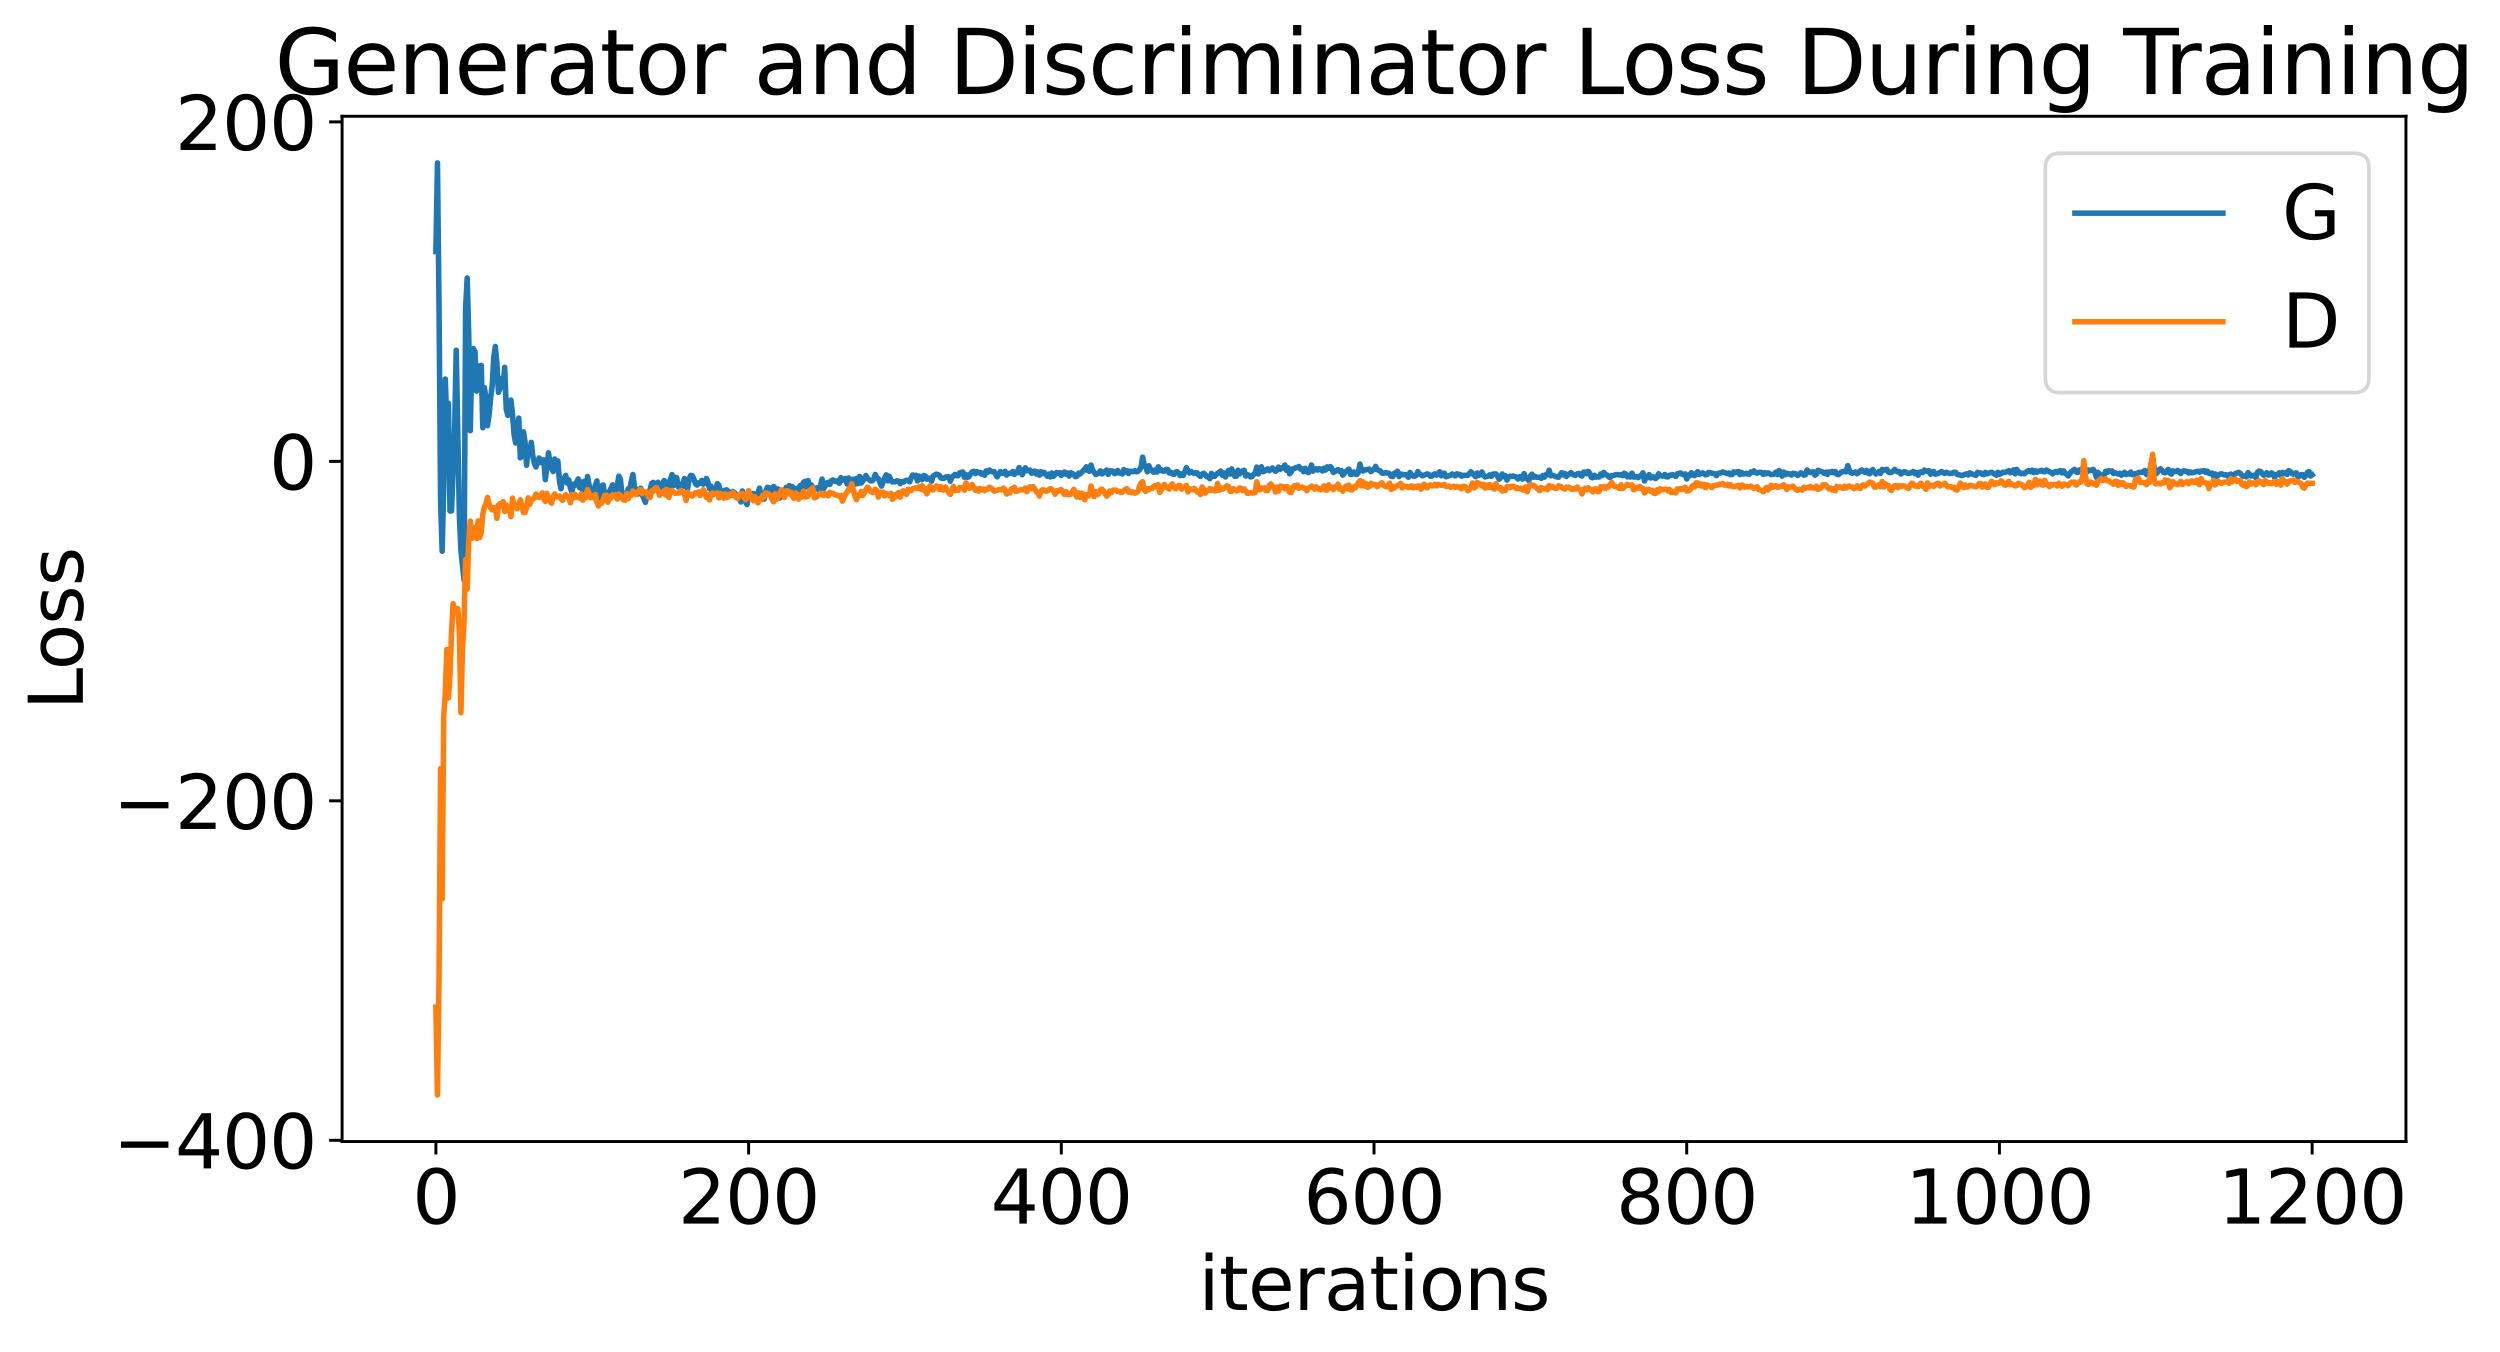 <?xml version="1.0" encoding="utf-8" standalone="no"?>
<!DOCTYPE svg PUBLIC "-//W3C//DTD SVG 1.1//EN"
  "http://www.w3.org/Graphics/SVG/1.1/DTD/svg11.dtd">
<svg xmlns:xlink="http://www.w3.org/1999/xlink" width="675.923pt" height="365.549pt" viewBox="0 0 675.923 365.549" xmlns="http://www.w3.org/2000/svg" version="1.1">
 <defs>
  <style type="text/css">*{stroke-linejoin: round; stroke-linecap: butt}</style>
 </defs>
 <g id="figure_1">
  <g id="patch_1">
   <path d="M 0 365.549 
L 675.923 365.549 
L 675.923 -0 
L 0 -0 
z
" style="fill: #ffffff"/>
  </g>
  <g id="axes_1">
   <g id="patch_2">
    <path d="M 92.491 308.636 
L 650.491 308.636 
L 650.491 31.436 
L 92.491 31.436 
z
" style="fill: #ffffff"/>
   </g>
   <g id="matplotlib.axis_1">
    <g id="xtick_1">
     <g id="line2d_1">
      <defs>
       <path id="m615b7a2b85" d="M 0 0 
L 0 3.5 
" style="stroke: #000000; stroke-width: 0.8"/>
      </defs>
      <g>
       <use xlink:href="#m615b7a2b85" x="117.854" y="308.636" style="stroke: #000000; stroke-width: 0.8"/>
      </g>
     </g>
     <g id="text_1">
      <!-- 0 -->
      <g transform="translate(111.492 330.833) scale(0.2 -0.2)">
       <defs>
        <path id="DejaVuSans-30" d="M 2034 4250 
Q 1547 4250 1301 3770 
Q 1056 3291 1056 2328 
Q 1056 1369 1301 889 
Q 1547 409 2034 409 
Q 2525 409 2770 889 
Q 3016 1369 3016 2328 
Q 3016 3291 2770 3770 
Q 2525 4250 2034 4250 
z
M 2034 4750 
Q 2819 4750 3233 4129 
Q 3647 3509 3647 2328 
Q 3647 1150 3233 529 
Q 2819 -91 2034 -91 
Q 1250 -91 836 529 
Q 422 1150 422 2328 
Q 422 3509 836 4129 
Q 1250 4750 2034 4750 
z
" transform="scale(0.016)"/>
       </defs>
       <use xlink:href="#DejaVuSans-30"/>
      </g>
     </g>
    </g>
    <g id="xtick_2">
     <g id="line2d_2">
      <g>
       <use xlink:href="#m615b7a2b85" x="202.4" y="308.636" style="stroke: #000000; stroke-width: 0.8"/>
      </g>
     </g>
     <g id="text_2">
      <!-- 200 -->
      <g transform="translate(183.312 330.833) scale(0.2 -0.2)">
       <defs>
        <path id="DejaVuSans-32" d="M 1228 531 
L 3431 531 
L 3431 0 
L 469 0 
L 469 531 
Q 828 903 1448 1529 
Q 2069 2156 2228 2338 
Q 2531 2678 2651 2914 
Q 2772 3150 2772 3378 
Q 2772 3750 2511 3984 
Q 2250 4219 1831 4219 
Q 1534 4219 1204 4116 
Q 875 4013 500 3803 
L 500 4441 
Q 881 4594 1212 4672 
Q 1544 4750 1819 4750 
Q 2544 4750 2975 4387 
Q 3406 4025 3406 3419 
Q 3406 3131 3298 2873 
Q 3191 2616 2906 2266 
Q 2828 2175 2409 1742 
Q 1991 1309 1228 531 
z
" transform="scale(0.016)"/>
       </defs>
       <use xlink:href="#DejaVuSans-32"/>
       <use xlink:href="#DejaVuSans-30" x="63.623"/>
       <use xlink:href="#DejaVuSans-30" x="127.246"/>
      </g>
     </g>
    </g>
    <g id="xtick_3">
     <g id="line2d_3">
      <g>
       <use xlink:href="#m615b7a2b85" x="286.945" y="308.636" style="stroke: #000000; stroke-width: 0.8"/>
      </g>
     </g>
     <g id="text_3">
      <!-- 400 -->
      <g transform="translate(267.858 330.833) scale(0.2 -0.2)">
       <defs>
        <path id="DejaVuSans-34" d="M 2419 4116 
L 825 1625 
L 2419 1625 
L 2419 4116 
z
M 2253 4666 
L 3047 4666 
L 3047 1625 
L 3713 1625 
L 3713 1100 
L 3047 1100 
L 3047 0 
L 2419 0 
L 2419 1100 
L 313 1100 
L 313 1709 
L 2253 4666 
z
" transform="scale(0.016)"/>
       </defs>
       <use xlink:href="#DejaVuSans-34"/>
       <use xlink:href="#DejaVuSans-30" x="63.623"/>
       <use xlink:href="#DejaVuSans-30" x="127.246"/>
      </g>
     </g>
    </g>
    <g id="xtick_4">
     <g id="line2d_4">
      <g>
       <use xlink:href="#m615b7a2b85" x="371.491" y="308.636" style="stroke: #000000; stroke-width: 0.8"/>
      </g>
     </g>
     <g id="text_4">
      <!-- 600 -->
      <g transform="translate(352.403 330.833) scale(0.2 -0.2)">
       <defs>
        <path id="DejaVuSans-36" d="M 2113 2584 
Q 1688 2584 1439 2293 
Q 1191 2003 1191 1497 
Q 1191 994 1439 701 
Q 1688 409 2113 409 
Q 2538 409 2786 701 
Q 3034 994 3034 1497 
Q 3034 2003 2786 2293 
Q 2538 2584 2113 2584 
z
M 3366 4563 
L 3366 3988 
Q 3128 4100 2886 4159 
Q 2644 4219 2406 4219 
Q 1781 4219 1451 3797 
Q 1122 3375 1075 2522 
Q 1259 2794 1537 2939 
Q 1816 3084 2150 3084 
Q 2853 3084 3261 2657 
Q 3669 2231 3669 1497 
Q 3669 778 3244 343 
Q 2819 -91 2113 -91 
Q 1303 -91 875 529 
Q 447 1150 447 2328 
Q 447 3434 972 4092 
Q 1497 4750 2381 4750 
Q 2619 4750 2861 4703 
Q 3103 4656 3366 4563 
z
" transform="scale(0.016)"/>
       </defs>
       <use xlink:href="#DejaVuSans-36"/>
       <use xlink:href="#DejaVuSans-30" x="63.623"/>
       <use xlink:href="#DejaVuSans-30" x="127.246"/>
      </g>
     </g>
    </g>
    <g id="xtick_5">
     <g id="line2d_5">
      <g>
       <use xlink:href="#m615b7a2b85" x="456.036" y="308.636" style="stroke: #000000; stroke-width: 0.8"/>
      </g>
     </g>
     <g id="text_5">
      <!-- 800 -->
      <g transform="translate(436.949 330.833) scale(0.2 -0.2)">
       <defs>
        <path id="DejaVuSans-38" d="M 2034 2216 
Q 1584 2216 1326 1975 
Q 1069 1734 1069 1313 
Q 1069 891 1326 650 
Q 1584 409 2034 409 
Q 2484 409 2743 651 
Q 3003 894 3003 1313 
Q 3003 1734 2745 1975 
Q 2488 2216 2034 2216 
z
M 1403 2484 
Q 997 2584 770 2862 
Q 544 3141 544 3541 
Q 544 4100 942 4425 
Q 1341 4750 2034 4750 
Q 2731 4750 3128 4425 
Q 3525 4100 3525 3541 
Q 3525 3141 3298 2862 
Q 3072 2584 2669 2484 
Q 3125 2378 3379 2068 
Q 3634 1759 3634 1313 
Q 3634 634 3220 271 
Q 2806 -91 2034 -91 
Q 1263 -91 848 271 
Q 434 634 434 1313 
Q 434 1759 690 2068 
Q 947 2378 1403 2484 
z
M 1172 3481 
Q 1172 3119 1398 2916 
Q 1625 2713 2034 2713 
Q 2441 2713 2670 2916 
Q 2900 3119 2900 3481 
Q 2900 3844 2670 4047 
Q 2441 4250 2034 4250 
Q 1625 4250 1398 4047 
Q 1172 3844 1172 3481 
z
" transform="scale(0.016)"/>
       </defs>
       <use xlink:href="#DejaVuSans-38"/>
       <use xlink:href="#DejaVuSans-30" x="63.623"/>
       <use xlink:href="#DejaVuSans-30" x="127.246"/>
      </g>
     </g>
    </g>
    <g id="xtick_6">
     <g id="line2d_6">
      <g>
       <use xlink:href="#m615b7a2b85" x="540.582" y="308.636" style="stroke: #000000; stroke-width: 0.8"/>
      </g>
     </g>
     <g id="text_6">
      <!-- 1000 -->
      <g transform="translate(515.132 330.833) scale(0.2 -0.2)">
       <defs>
        <path id="DejaVuSans-31" d="M 794 531 
L 1825 531 
L 1825 4091 
L 703 3866 
L 703 4441 
L 1819 4666 
L 2450 4666 
L 2450 531 
L 3481 531 
L 3481 0 
L 794 0 
L 794 531 
z
" transform="scale(0.016)"/>
       </defs>
       <use xlink:href="#DejaVuSans-31"/>
       <use xlink:href="#DejaVuSans-30" x="63.623"/>
       <use xlink:href="#DejaVuSans-30" x="127.246"/>
       <use xlink:href="#DejaVuSans-30" x="190.869"/>
      </g>
     </g>
    </g>
    <g id="xtick_7">
     <g id="line2d_7">
      <g>
       <use xlink:href="#m615b7a2b85" x="625.127" y="308.636" style="stroke: #000000; stroke-width: 0.8"/>
      </g>
     </g>
     <g id="text_7">
      <!-- 1200 -->
      <g transform="translate(599.677 330.833) scale(0.2 -0.2)">
       <use xlink:href="#DejaVuSans-31"/>
       <use xlink:href="#DejaVuSans-32" x="63.623"/>
       <use xlink:href="#DejaVuSans-30" x="127.246"/>
       <use xlink:href="#DejaVuSans-30" x="190.869"/>
      </g>
     </g>
    </g>
    <g id="text_8">
     <!-- iterations -->
     <g transform="translate(324.036 354.189) scale(0.2 -0.2)">
      <defs>
       <path id="DejaVuSans-69" d="M 603 3500 
L 1178 3500 
L 1178 0 
L 603 0 
L 603 3500 
z
M 603 4863 
L 1178 4863 
L 1178 4134 
L 603 4134 
L 603 4863 
z
" transform="scale(0.016)"/>
       <path id="DejaVuSans-74" d="M 1172 4494 
L 1172 3500 
L 2356 3500 
L 2356 3053 
L 1172 3053 
L 1172 1153 
Q 1172 725 1289 603 
Q 1406 481 1766 481 
L 2356 481 
L 2356 0 
L 1766 0 
Q 1100 0 847 248 
Q 594 497 594 1153 
L 594 3053 
L 172 3053 
L 172 3500 
L 594 3500 
L 594 4494 
L 1172 4494 
z
" transform="scale(0.016)"/>
       <path id="DejaVuSans-65" d="M 3597 1894 
L 3597 1613 
L 953 1613 
Q 991 1019 1311 708 
Q 1631 397 2203 397 
Q 2534 397 2845 478 
Q 3156 559 3463 722 
L 3463 178 
Q 3153 47 2828 -22 
Q 2503 -91 2169 -91 
Q 1331 -91 842 396 
Q 353 884 353 1716 
Q 353 2575 817 3079 
Q 1281 3584 2069 3584 
Q 2775 3584 3186 3129 
Q 3597 2675 3597 1894 
z
M 3022 2063 
Q 3016 2534 2758 2815 
Q 2500 3097 2075 3097 
Q 1594 3097 1305 2825 
Q 1016 2553 972 2059 
L 3022 2063 
z
" transform="scale(0.016)"/>
       <path id="DejaVuSans-72" d="M 2631 2963 
Q 2534 3019 2420 3045 
Q 2306 3072 2169 3072 
Q 1681 3072 1420 2755 
Q 1159 2438 1159 1844 
L 1159 0 
L 581 0 
L 581 3500 
L 1159 3500 
L 1159 2956 
Q 1341 3275 1631 3429 
Q 1922 3584 2338 3584 
Q 2397 3584 2469 3576 
Q 2541 3569 2628 3553 
L 2631 2963 
z
" transform="scale(0.016)"/>
       <path id="DejaVuSans-61" d="M 2194 1759 
Q 1497 1759 1228 1600 
Q 959 1441 959 1056 
Q 959 750 1161 570 
Q 1363 391 1709 391 
Q 2188 391 2477 730 
Q 2766 1069 2766 1631 
L 2766 1759 
L 2194 1759 
z
M 3341 1997 
L 3341 0 
L 2766 0 
L 2766 531 
Q 2569 213 2275 61 
Q 1981 -91 1556 -91 
Q 1019 -91 701 211 
Q 384 513 384 1019 
Q 384 1609 779 1909 
Q 1175 2209 1959 2209 
L 2766 2209 
L 2766 2266 
Q 2766 2663 2505 2880 
Q 2244 3097 1772 3097 
Q 1472 3097 1187 3025 
Q 903 2953 641 2809 
L 641 3341 
Q 956 3463 1253 3523 
Q 1550 3584 1831 3584 
Q 2591 3584 2966 3190 
Q 3341 2797 3341 1997 
z
" transform="scale(0.016)"/>
       <path id="DejaVuSans-6f" d="M 1959 3097 
Q 1497 3097 1228 2736 
Q 959 2375 959 1747 
Q 959 1119 1226 758 
Q 1494 397 1959 397 
Q 2419 397 2687 759 
Q 2956 1122 2956 1747 
Q 2956 2369 2687 2733 
Q 2419 3097 1959 3097 
z
M 1959 3584 
Q 2709 3584 3137 3096 
Q 3566 2609 3566 1747 
Q 3566 888 3137 398 
Q 2709 -91 1959 -91 
Q 1206 -91 779 398 
Q 353 888 353 1747 
Q 353 2609 779 3096 
Q 1206 3584 1959 3584 
z
" transform="scale(0.016)"/>
       <path id="DejaVuSans-6e" d="M 3513 2113 
L 3513 0 
L 2938 0 
L 2938 2094 
Q 2938 2591 2744 2837 
Q 2550 3084 2163 3084 
Q 1697 3084 1428 2787 
Q 1159 2491 1159 1978 
L 1159 0 
L 581 0 
L 581 3500 
L 1159 3500 
L 1159 2956 
Q 1366 3272 1645 3428 
Q 1925 3584 2291 3584 
Q 2894 3584 3203 3211 
Q 3513 2838 3513 2113 
z
" transform="scale(0.016)"/>
       <path id="DejaVuSans-73" d="M 2834 3397 
L 2834 2853 
Q 2591 2978 2328 3040 
Q 2066 3103 1784 3103 
Q 1356 3103 1142 2972 
Q 928 2841 928 2578 
Q 928 2378 1081 2264 
Q 1234 2150 1697 2047 
L 1894 2003 
Q 2506 1872 2764 1633 
Q 3022 1394 3022 966 
Q 3022 478 2636 193 
Q 2250 -91 1575 -91 
Q 1294 -91 989 -36 
Q 684 19 347 128 
L 347 722 
Q 666 556 975 473 
Q 1284 391 1588 391 
Q 1994 391 2212 530 
Q 2431 669 2431 922 
Q 2431 1156 2273 1281 
Q 2116 1406 1581 1522 
L 1381 1569 
Q 847 1681 609 1914 
Q 372 2147 372 2553 
Q 372 3047 722 3315 
Q 1072 3584 1716 3584 
Q 2034 3584 2315 3537 
Q 2597 3491 2834 3397 
z
" transform="scale(0.016)"/>
      </defs>
      <use xlink:href="#DejaVuSans-69"/>
      <use xlink:href="#DejaVuSans-74" x="27.783"/>
      <use xlink:href="#DejaVuSans-65" x="66.992"/>
      <use xlink:href="#DejaVuSans-72" x="128.516"/>
      <use xlink:href="#DejaVuSans-61" x="169.629"/>
      <use xlink:href="#DejaVuSans-74" x="230.908"/>
      <use xlink:href="#DejaVuSans-69" x="270.117"/>
      <use xlink:href="#DejaVuSans-6f" x="297.9"/>
      <use xlink:href="#DejaVuSans-6e" x="359.082"/>
      <use xlink:href="#DejaVuSans-73" x="422.461"/>
     </g>
    </g>
   </g>
   <g id="matplotlib.axis_2">
    <g id="ytick_1">
     <g id="line2d_8">
      <defs>
       <path id="m06ee0e91b0" d="M 0 0 
L -3.5 0 
" style="stroke: #000000; stroke-width: 0.8"/>
      </defs>
      <g>
       <use xlink:href="#m06ee0e91b0" x="92.491" y="308.301" style="stroke: #000000; stroke-width: 0.8"/>
      </g>
     </g>
     <g id="text_9">
      <!-- −400 -->
      <g transform="translate(30.556 315.9) scale(0.2 -0.2)">
       <defs>
        <path id="DejaVuSans-2212" d="M 678 2272 
L 4684 2272 
L 4684 1741 
L 678 1741 
L 678 2272 
z
" transform="scale(0.016)"/>
       </defs>
       <use xlink:href="#DejaVuSans-2212"/>
       <use xlink:href="#DejaVuSans-34" x="83.789"/>
       <use xlink:href="#DejaVuSans-30" x="147.412"/>
       <use xlink:href="#DejaVuSans-30" x="211.035"/>
      </g>
     </g>
    </g>
    <g id="ytick_2">
     <g id="line2d_9">
      <g>
       <use xlink:href="#m06ee0e91b0" x="92.491" y="216.52" style="stroke: #000000; stroke-width: 0.8"/>
      </g>
     </g>
     <g id="text_10">
      <!-- −200 -->
      <g transform="translate(30.556 224.119) scale(0.2 -0.2)">
       <use xlink:href="#DejaVuSans-2212"/>
       <use xlink:href="#DejaVuSans-32" x="83.789"/>
       <use xlink:href="#DejaVuSans-30" x="147.412"/>
       <use xlink:href="#DejaVuSans-30" x="211.035"/>
      </g>
     </g>
    </g>
    <g id="ytick_3">
     <g id="line2d_10">
      <g>
       <use xlink:href="#m06ee0e91b0" x="92.491" y="124.739" style="stroke: #000000; stroke-width: 0.8"/>
      </g>
     </g>
     <g id="text_11">
      <!-- 0 -->
      <g transform="translate(72.766 132.338) scale(0.2 -0.2)">
       <use xlink:href="#DejaVuSans-30"/>
      </g>
     </g>
    </g>
    <g id="ytick_4">
     <g id="line2d_11">
      <g>
       <use xlink:href="#m06ee0e91b0" x="92.491" y="32.958" style="stroke: #000000; stroke-width: 0.8"/>
      </g>
     </g>
     <g id="text_12">
      <!-- 200 -->
      <g transform="translate(47.316 40.557) scale(0.2 -0.2)">
       <use xlink:href="#DejaVuSans-32"/>
       <use xlink:href="#DejaVuSans-30" x="63.623"/>
       <use xlink:href="#DejaVuSans-30" x="127.246"/>
      </g>
     </g>
    </g>
    <g id="text_13">
     <!-- Loss -->
     <g transform="translate(22.397 191.971) rotate(-90) scale(0.2 -0.2)">
      <defs>
       <path id="DejaVuSans-4c" d="M 628 4666 
L 1259 4666 
L 1259 531 
L 3531 531 
L 3531 0 
L 628 0 
L 628 4666 
z
" transform="scale(0.016)"/>
      </defs>
      <use xlink:href="#DejaVuSans-4c"/>
      <use xlink:href="#DejaVuSans-6f" x="53.963"/>
      <use xlink:href="#DejaVuSans-73" x="115.145"/>
      <use xlink:href="#DejaVuSans-73" x="167.244"/>
     </g>
    </g>
   </g>
   <g id="line2d_12">
    <path d="M 117.854 68.01 
L 118.277 44.036 
L 118.7 82.894 
L 119.122 135.353 
L 119.545 149.038 
L 119.968 131.292 
L 120.391 102.481 
L 120.813 114.664 
L 121.236 109.036 
L 121.659 138.147 
L 122.082 138.134 
L 122.927 115.734 
L 123.35 94.696 
L 124.195 139.286 
L 124.618 148.795 
L 125.463 156.878 
L 125.886 83.249 
L 126.309 75.174 
L 126.732 90.473 
L 127.154 116.457 
L 127.577 96.256 
L 128 94.26 
L 128.422 95.075 
L 128.845 105.745 
L 129.268 103.501 
L 129.691 98.938 
L 130.113 98.781 
L 130.536 115.659 
L 130.959 104.793 
L 131.382 107.675 
L 131.804 115.096 
L 132.227 112.159 
L 132.65 107.601 
L 133.072 104.285 
L 133.495 96.707 
L 133.918 93.68 
L 134.341 98.194 
L 134.763 106.086 
L 135.186 105.036 
L 135.609 102.323 
L 136.032 103.946 
L 136.454 99.317 
L 136.877 110.565 
L 137.3 112.307 
L 137.722 111.666 
L 138.145 108.168 
L 138.568 111.995 
L 138.991 117.503 
L 139.413 119.774 
L 139.836 119.367 
L 140.259 113.052 
L 140.682 123.794 
L 141.104 123.122 
L 141.527 116.752 
L 141.95 119.487 
L 142.372 125.791 
L 142.795 120.978 
L 143.218 122.459 
L 143.641 119.602 
L 144.063 123.368 
L 144.486 125.267 
L 144.909 126.254 
L 145.754 123.833 
L 146.177 125.067 
L 146.6 124.405 
L 147.022 124.343 
L 147.445 129.685 
L 148.291 122.441 
L 148.713 125.292 
L 149.136 126.639 
L 149.559 127.489 
L 149.982 124.105 
L 150.404 127.007 
L 150.827 124.635 
L 151.25 130.008 
L 151.672 132.148 
L 152.095 129.333 
L 152.518 130.199 
L 152.941 128.532 
L 153.363 130.615 
L 153.786 129.75 
L 154.209 131.975 
L 154.632 133.042 
L 155.054 130.869 
L 155.477 131.244 
L 156.322 129.486 
L 156.745 131.903 
L 157.168 130.3 
L 157.591 132.787 
L 158.013 130.104 
L 158.436 132.297 
L 158.859 128.828 
L 159.704 133.625 
L 160.127 133.679 
L 160.55 132.891 
L 160.972 131.166 
L 161.395 130.029 
L 161.818 136.267 
L 162.241 133.172 
L 162.663 131.367 
L 163.086 131.144 
L 163.509 134.254 
L 163.932 133.153 
L 164.354 135.194 
L 164.777 132.96 
L 165.622 131.082 
L 166.045 132.585 
L 166.468 133.281 
L 166.891 131.341 
L 167.313 128.753 
L 167.736 129.528 
L 168.159 133.658 
L 168.582 133.308 
L 169.004 134.76 
L 169.85 132.202 
L 170.272 132.04 
L 171.118 128.293 
L 171.541 131.624 
L 171.963 132.367 
L 172.386 133.575 
L 172.809 133.468 
L 173.232 132.014 
L 173.654 133.775 
L 174.5 135.817 
L 174.922 134.156 
L 175.345 133.039 
L 175.768 132.366 
L 176.191 130.732 
L 176.613 130.422 
L 177.459 131.352 
L 177.882 130.397 
L 178.304 132.386 
L 178.727 133.449 
L 179.15 130.621 
L 179.572 129.916 
L 179.995 130.78 
L 180.418 130.367 
L 180.841 133.018 
L 181.263 129.7 
L 181.686 128.315 
L 182.109 131.243 
L 182.532 129.04 
L 182.954 129.159 
L 183.377 131.658 
L 183.8 130.877 
L 184.222 132.068 
L 185.068 129.382 
L 185.491 131.489 
L 185.913 132.135 
L 186.336 129.52 
L 186.759 128.527 
L 187.182 128.627 
L 187.604 129.507 
L 188.027 130.754 
L 188.45 131.149 
L 188.872 130.543 
L 189.295 130.694 
L 189.718 129.901 
L 190.141 130.887 
L 190.563 130.64 
L 190.986 129.355 
L 191.409 130.365 
L 191.832 132.129 
L 192.254 131.452 
L 192.677 133.778 
L 193.1 132.794 
L 193.522 132.711 
L 193.945 130.761 
L 194.368 131.242 
L 194.791 132.939 
L 195.213 133.683 
L 195.636 132.669 
L 196.482 132.445 
L 196.904 132.994 
L 197.327 133.06 
L 197.75 133.885 
L 198.172 132.892 
L 198.595 133.233 
L 199.018 133.746 
L 199.441 133.739 
L 199.863 134.525 
L 200.286 135.705 
L 200.709 132.744 
L 201.132 135.219 
L 201.554 135.591 
L 201.977 136.433 
L 202.4 132.965 
L 202.822 134.075 
L 203.245 133.541 
L 203.668 133.422 
L 204.091 135.237 
L 204.513 134.063 
L 204.936 133.229 
L 205.359 131.971 
L 205.782 134.241 
L 206.204 134.068 
L 206.627 134.937 
L 207.05 132.84 
L 207.472 131.756 
L 207.895 131.859 
L 208.318 132.699 
L 208.741 132.989 
L 209.163 131.534 
L 209.586 131.943 
L 210.009 132.9 
L 210.432 132.249 
L 210.854 134.623 
L 211.277 132.871 
L 211.7 133.639 
L 212.122 133.328 
L 212.545 131.803 
L 212.968 132.484 
L 213.391 131.304 
L 213.813 132.834 
L 214.236 131.565 
L 214.659 132.346 
L 215.082 132.763 
L 215.504 132.034 
L 215.927 132.01 
L 216.35 131.256 
L 216.772 133.788 
L 217.195 130.493 
L 217.618 130.136 
L 218.041 131.67 
L 218.463 129.936 
L 218.886 131.294 
L 219.309 131.094 
L 220.154 132.187 
L 221 131.861 
L 221.422 132.64 
L 221.845 131.282 
L 222.268 129.53 
L 222.691 132.112 
L 223.536 130.58 
L 223.959 130.407 
L 224.382 130.957 
L 224.804 129.942 
L 225.227 129.766 
L 225.65 130.066 
L 226.072 130.203 
L 226.495 129.98 
L 226.918 130.627 
L 227.341 129.133 
L 227.763 129.835 
L 228.609 129.364 
L 229.032 130.857 
L 229.454 129.246 
L 229.877 129.706 
L 230.3 130.421 
L 230.722 129.545 
L 231.145 130.94 
L 231.568 129.371 
L 231.991 130.738 
L 232.413 128.822 
L 232.836 130.61 
L 233.259 130.103 
L 234.104 128.587 
L 234.527 129.332 
L 235.372 130.014 
L 235.795 130.005 
L 236.218 129.564 
L 236.641 128.278 
L 237.063 129.133 
L 237.486 129.444 
L 238.332 131.422 
L 239.177 129.227 
L 239.6 128.387 
L 240.022 130.002 
L 240.445 128.766 
L 240.868 129.728 
L 241.291 130.295 
L 242.136 130.229 
L 242.559 129.99 
L 242.982 130.146 
L 243.404 130.742 
L 243.827 130.233 
L 244.25 130.336 
L 244.672 130.009 
L 245.095 129.832 
L 245.518 129.938 
L 245.941 130.277 
L 246.363 129.16 
L 246.786 128.428 
L 247.209 128.815 
L 247.632 128.503 
L 248.054 130.018 
L 248.477 128.713 
L 248.9 129.533 
L 249.322 129.687 
L 249.745 128.563 
L 250.168 128.72 
L 250.591 129.561 
L 251.013 129.261 
L 251.436 129.333 
L 251.859 130.125 
L 252.282 128.726 
L 253.127 128.193 
L 253.972 128.481 
L 254.395 129.227 
L 254.818 129.364 
L 255.241 129.293 
L 255.663 128.979 
L 256.509 128.9 
L 256.932 130.109 
L 257.354 129.085 
L 258.2 128.258 
L 258.622 128.583 
L 259.045 128.64 
L 259.468 127.829 
L 260.313 127.622 
L 260.736 129.027 
L 261.159 128.308 
L 261.582 129.061 
L 262.004 128.863 
L 262.427 128.028 
L 262.85 127.59 
L 263.272 127.418 
L 263.695 128.046 
L 264.118 127.51 
L 264.541 127.816 
L 264.963 127.725 
L 265.386 128.205 
L 265.809 127.91 
L 266.232 128.496 
L 266.654 127.307 
L 267.077 127.661 
L 267.5 127.074 
L 267.922 127.464 
L 268.345 127.568 
L 268.768 127.493 
L 269.613 128.934 
L 270.459 127.495 
L 270.882 127.974 
L 271.304 127.964 
L 271.727 127.433 
L 272.15 128.446 
L 272.572 128.006 
L 273.418 127.934 
L 273.841 127.503 
L 274.263 128.276 
L 274.686 127.592 
L 275.109 127.821 
L 275.532 126.42 
L 275.954 127.184 
L 276.377 128.351 
L 277.222 126.478 
L 277.645 127.288 
L 278.491 127.097 
L 278.913 127.944 
L 279.336 127.523 
L 279.759 127.369 
L 280.182 128.155 
L 280.604 127.606 
L 281.027 128.47 
L 281.45 127.537 
L 281.872 128.049 
L 282.295 127.705 
L 283.141 128.758 
L 283.563 128.176 
L 283.986 128.949 
L 284.409 127.886 
L 284.832 128.758 
L 285.677 127.764 
L 286.1 128.041 
L 286.522 127.818 
L 286.945 128.539 
L 287.368 127.909 
L 287.791 127.62 
L 288.213 128.215 
L 288.636 127.872 
L 289.059 128.731 
L 289.482 127.831 
L 289.904 127.973 
L 290.327 128.302 
L 290.75 128.875 
L 291.172 128.731 
L 291.595 127.937 
L 292.018 128.147 
L 293.286 126.865 
L 293.709 126.206 
L 294.132 127.195 
L 294.554 127.406 
L 294.977 125.752 
L 295.4 127.181 
L 295.822 127.622 
L 296.245 128.285 
L 297.091 127.953 
L 297.513 127.321 
L 297.936 128.138 
L 298.359 127.596 
L 298.782 127.777 
L 299.204 127.076 
L 299.627 128.238 
L 300.05 127.355 
L 300.472 127.311 
L 300.895 127.383 
L 301.318 128.051 
L 301.741 127.911 
L 302.163 127.191 
L 302.586 127.863 
L 303.009 127.925 
L 303.432 128.141 
L 303.854 126.967 
L 304.277 127.602 
L 304.7 127.303 
L 305.122 128.02 
L 305.545 127.396 
L 306.391 127.55 
L 306.813 127.241 
L 307.236 127.562 
L 307.659 127.469 
L 308.082 127.018 
L 308.504 126.33 
L 308.927 123.594 
L 309.35 125.641 
L 309.772 126.194 
L 310.195 127.565 
L 310.618 125.926 
L 311.041 126.839 
L 311.886 127.663 
L 312.309 127.044 
L 312.732 127.646 
L 313.154 126.217 
L 313.577 127.247 
L 314 126.969 
L 314.422 127.389 
L 314.845 127.367 
L 315.268 126.91 
L 315.691 126.92 
L 316.113 127.869 
L 316.536 127.674 
L 316.959 128.141 
L 317.382 128.297 
L 317.804 127.669 
L 318.227 127.522 
L 318.65 127.865 
L 319.072 128.588 
L 319.495 128.133 
L 319.918 128.536 
L 320.763 126.453 
L 321.609 127.878 
L 322.032 127.473 
L 322.877 127.995 
L 323.3 127.785 
L 323.722 127.877 
L 324.145 128.483 
L 324.568 128.794 
L 324.991 128.221 
L 325.413 127.948 
L 325.836 128.313 
L 326.259 128.855 
L 326.682 128.997 
L 327.104 129.42 
L 327.527 127.992 
L 327.95 128.745 
L 328.372 128.776 
L 328.795 128.307 
L 330.063 127.366 
L 330.486 128.478 
L 330.909 127.867 
L 331.332 128.945 
L 331.754 127.881 
L 332.177 127.177 
L 332.6 128.168 
L 333.022 126.793 
L 333.445 127.978 
L 333.868 128.793 
L 334.291 128.766 
L 334.713 127.131 
L 335.136 128.101 
L 335.982 127.293 
L 336.404 127.158 
L 336.827 128.714 
L 337.25 128.371 
L 337.672 128.487 
L 338.095 128.947 
L 338.518 128.838 
L 338.941 128.26 
L 339.363 127.951 
L 339.786 126.283 
L 340.209 128.14 
L 341.054 126.208 
L 341.477 127.54 
L 341.9 127.357 
L 342.745 126.763 
L 343.168 127.26 
L 343.591 126.997 
L 344.013 126.529 
L 344.859 127.412 
L 345.282 127.05 
L 345.704 126.293 
L 346.127 126.896 
L 346.55 126.452 
L 346.972 126.552 
L 347.395 125.732 
L 347.818 127.181 
L 348.241 126.471 
L 348.663 128.103 
L 349.086 127.623 
L 349.509 126.756 
L 349.932 126.674 
L 350.354 126.43 
L 350.777 126.383 
L 351.2 126.126 
L 351.622 126.833 
L 352.045 126.756 
L 352.468 127.538 
L 352.891 126.623 
L 353.313 127.5 
L 353.736 127.788 
L 354.159 127.217 
L 354.582 125.721 
L 355.004 127.375 
L 355.427 126.932 
L 355.85 126.742 
L 356.272 127.097 
L 356.695 126.733 
L 357.118 126.863 
L 357.541 127.33 
L 357.963 126.593 
L 358.386 127.082 
L 358.809 126.241 
L 359.232 126.634 
L 359.654 126.148 
L 360.077 126.651 
L 360.5 127.736 
L 361.345 127.235 
L 361.768 126.962 
L 362.191 127.437 
L 362.613 127.199 
L 363.036 128.461 
L 363.882 127.469 
L 364.727 126.841 
L 365.15 128.237 
L 365.572 128.195 
L 365.995 127.591 
L 366.418 128.171 
L 366.841 128.288 
L 367.263 127.732 
L 367.686 125.466 
L 368.109 127.136 
L 368.532 127.34 
L 368.954 127.066 
L 370.222 126.838 
L 370.645 127.52 
L 371.068 127.099 
L 371.491 126.969 
L 371.913 126.099 
L 372.336 126.906 
L 372.759 127.216 
L 373.182 127.303 
L 373.604 127.895 
L 374.027 127.955 
L 374.45 127.821 
L 375.295 127.889 
L 375.718 128.066 
L 376.141 128.803 
L 376.563 128.846 
L 376.986 127.944 
L 377.409 127.772 
L 377.832 127.405 
L 378.254 128.85 
L 378.677 128.151 
L 379.522 128.344 
L 379.945 128.322 
L 380.368 128.419 
L 380.791 129.028 
L 381.213 127.745 
L 381.636 128.373 
L 382.059 128.704 
L 382.482 128.761 
L 382.904 128.526 
L 383.327 127.504 
L 383.75 128.062 
L 384.595 128.644 
L 385.863 128.131 
L 386.286 128.268 
L 386.709 128.735 
L 387.132 128.723 
L 387.554 128.322 
L 387.977 128.122 
L 388.4 128.457 
L 389.245 127.551 
L 389.668 128.639 
L 390.091 127.98 
L 390.513 127.939 
L 390.936 128.9 
L 392.204 128.486 
L 392.627 128.134 
L 393.472 128.665 
L 393.895 128.103 
L 394.318 128.333 
L 394.741 128.272 
L 395.163 128.75 
L 395.586 128.51 
L 396.854 128.499 
L 397.7 127.554 
L 398.968 128.885 
L 399.391 127.879 
L 399.813 128.531 
L 400.236 128.327 
L 400.659 127.605 
L 401.082 128.514 
L 401.504 128.939 
L 402.35 128.728 
L 402.772 128.386 
L 403.195 128.783 
L 403.618 128.185 
L 404.463 128.133 
L 404.886 128.751 
L 405.309 129.569 
L 405.732 129.102 
L 406.154 128.149 
L 406.577 128.872 
L 407 128.616 
L 407.422 129.793 
L 407.845 129.035 
L 408.268 128.759 
L 408.691 128.825 
L 409.113 128.702 
L 409.959 128.989 
L 410.382 129.501 
L 410.804 128.9 
L 411.227 128.861 
L 411.65 129.533 
L 412.072 128.055 
L 412.495 129.237 
L 412.918 129.466 
L 413.341 129.964 
L 413.763 128.735 
L 414.186 128.215 
L 414.609 129.036 
L 415.032 128.773 
L 415.454 129.047 
L 416.3 129.044 
L 416.722 129.319 
L 417.145 128.564 
L 417.568 129.012 
L 417.991 128.318 
L 418.413 128.286 
L 418.836 127.139 
L 419.259 128.622 
L 419.682 128.504 
L 420.104 128.593 
L 420.527 128.832 
L 421.372 129.037 
L 422.218 127.809 
L 422.641 128.393 
L 423.063 127.991 
L 423.486 128.813 
L 423.909 128.313 
L 424.332 128.163 
L 424.754 127.789 
L 425.177 128.224 
L 425.6 128.433 
L 426.022 128.49 
L 426.445 128.122 
L 426.868 127.98 
L 427.291 128.462 
L 427.713 128.704 
L 428.136 127.684 
L 428.559 127.673 
L 428.982 128.074 
L 429.404 127.455 
L 429.827 127.971 
L 430.25 129.081 
L 430.672 129.154 
L 431.095 128.514 
L 431.518 129.012 
L 431.941 128.909 
L 432.363 128.977 
L 432.786 128.133 
L 433.209 128.556 
L 433.632 127.717 
L 434.054 128.308 
L 434.477 128.415 
L 434.9 128.869 
L 435.322 129.115 
L 435.745 128.583 
L 436.168 128.591 
L 437.013 128.287 
L 437.859 128.425 
L 438.282 128.334 
L 438.704 128.598 
L 439.127 127.948 
L 439.55 128.183 
L 439.972 128.928 
L 440.395 128.505 
L 440.818 128.977 
L 441.241 127.945 
L 441.663 128.973 
L 442.086 128.972 
L 442.509 128.845 
L 442.932 129.124 
L 443.354 128.709 
L 443.777 128.583 
L 444.2 127.837 
L 444.622 130.046 
L 445.045 128.799 
L 445.468 129.144 
L 445.891 128.329 
L 446.313 129.24 
L 446.736 128.93 
L 447.159 128.951 
L 447.582 129.383 
L 448.004 129.071 
L 448.427 128.082 
L 448.85 128.609 
L 449.695 128.725 
L 450.118 128.285 
L 450.541 128.905 
L 450.963 128.932 
L 451.386 128.47 
L 451.809 128.501 
L 452.232 128.307 
L 453.077 128.804 
L 453.5 128.133 
L 454.345 127.877 
L 454.768 128.187 
L 455.191 128.325 
L 455.613 128.134 
L 456.036 129.491 
L 456.459 128.421 
L 456.882 128.626 
L 457.304 127.815 
L 458.15 128.601 
L 458.995 127.537 
L 459.418 128.289 
L 460.263 127.848 
L 460.686 128.014 
L 461.109 128.374 
L 461.532 128.276 
L 461.954 127.726 
L 463.645 128.123 
L 464.068 128.593 
L 464.491 128.025 
L 464.913 127.879 
L 465.336 127.873 
L 465.759 127.586 
L 467.027 128.033 
L 467.45 127.882 
L 467.872 128.34 
L 468.295 128.304 
L 468.718 127.588 
L 469.141 127.786 
L 469.986 127.473 
L 470.409 128.308 
L 470.832 127.703 
L 471.254 128.155 
L 471.677 128.118 
L 472.1 127.952 
L 472.522 128.173 
L 472.945 128.194 
L 473.368 127.598 
L 473.791 127.689 
L 474.213 127.294 
L 474.636 127.75 
L 475.059 127.921 
L 475.482 127.733 
L 475.904 127.694 
L 476.327 127.787 
L 476.75 128.273 
L 477.172 127.792 
L 477.595 128.088 
L 478.018 127.834 
L 478.863 128.307 
L 479.709 128.167 
L 480.132 127.65 
L 480.554 128.319 
L 480.977 127.208 
L 481.4 127.67 
L 481.822 128.719 
L 482.245 127.622 
L 482.668 128.343 
L 483.091 127.952 
L 483.513 128.125 
L 483.936 128.104 
L 484.359 128.446 
L 484.782 127.96 
L 485.627 128.137 
L 486.05 128.543 
L 486.895 127.846 
L 487.318 128.096 
L 487.741 128.485 
L 488.163 128.309 
L 488.586 127.078 
L 489.432 127.774 
L 490.277 127.545 
L 490.7 128.473 
L 491.122 128.186 
L 491.545 127.168 
L 492.813 127.63 
L 493.236 127.984 
L 493.659 127.646 
L 494.082 128.272 
L 494.504 127.6 
L 494.927 127.738 
L 495.35 127.453 
L 495.772 127.814 
L 496.195 127.508 
L 496.618 128.201 
L 497.041 128.335 
L 497.886 127.613 
L 498.732 127.424 
L 499.154 127.573 
L 499.577 125.892 
L 500 127.174 
L 500.422 127.842 
L 500.845 127.953 
L 501.691 127.589 
L 502.113 128.086 
L 502.536 127.791 
L 502.959 127.289 
L 503.382 127.076 
L 503.804 127.47 
L 504.227 127.703 
L 504.65 127.189 
L 505.072 127.916 
L 505.495 128.085 
L 505.918 127.276 
L 506.341 126.949 
L 506.763 127.667 
L 507.186 128.157 
L 508.032 127.462 
L 508.454 127.99 
L 508.877 126.916 
L 509.3 127.125 
L 510.145 126.893 
L 510.568 127.64 
L 510.991 127.748 
L 511.413 127.704 
L 511.836 127.395 
L 512.259 126.907 
L 512.682 127.338 
L 513.104 127.592 
L 513.527 127.475 
L 513.95 128.159 
L 514.795 127.532 
L 515.218 127.622 
L 515.641 127.911 
L 516.063 128.008 
L 516.909 127.732 
L 517.332 127.467 
L 517.754 128.089 
L 518.177 127.795 
L 518.6 128.472 
L 519.022 127.68 
L 519.445 127.597 
L 519.868 127.764 
L 520.291 127.09 
L 521.136 127.482 
L 521.559 127.252 
L 521.982 128.213 
L 522.404 127.612 
L 522.827 127.494 
L 523.25 128.196 
L 524.095 127.999 
L 524.941 127.481 
L 525.363 127.838 
L 525.786 127.97 
L 526.209 127.679 
L 527.054 128.012 
L 527.9 127.931 
L 528.322 127.673 
L 528.745 127.697 
L 529.168 128.268 
L 530.013 128.453 
L 530.436 128.564 
L 531.704 128.103 
L 532.127 128.41 
L 532.55 127.841 
L 532.972 128.087 
L 534.241 128.497 
L 534.663 127.695 
L 535.086 127.89 
L 535.509 127.846 
L 535.932 128.225 
L 536.354 128.321 
L 536.777 127.719 
L 537.2 128.108 
L 538.045 127.772 
L 538.468 127.696 
L 539.736 128.476 
L 540.159 127.694 
L 540.582 128.277 
L 541.004 128.055 
L 541.427 127.7 
L 542.272 127.698 
L 543.118 127.25 
L 543.541 127.825 
L 544.386 127.048 
L 544.809 128.101 
L 545.232 126.909 
L 546.077 127.966 
L 546.5 128.072 
L 546.922 127.929 
L 547.345 128.081 
L 548.191 127.33 
L 548.613 127.251 
L 549.036 127.556 
L 549.459 127.127 
L 549.882 127.769 
L 550.304 127.279 
L 550.727 127.672 
L 551.15 127.368 
L 551.572 127.345 
L 551.995 127.157 
L 552.418 127.501 
L 552.841 127.565 
L 553.263 127.078 
L 554.109 127.537 
L 554.532 127.751 
L 554.954 128.114 
L 555.377 127.692 
L 555.8 127.493 
L 556.222 127.737 
L 556.645 127.396 
L 557.068 127.238 
L 557.491 127.849 
L 557.913 127.31 
L 558.336 127.921 
L 558.759 128.227 
L 559.182 128.675 
L 560.027 127.487 
L 560.872 126.895 
L 561.295 127.557 
L 561.718 127.76 
L 562.141 127.042 
L 562.563 127.49 
L 562.986 126.959 
L 563.409 125.827 
L 563.832 127.099 
L 564.254 127.557 
L 564.677 127.072 
L 565.1 127.23 
L 565.945 126.914 
L 566.368 127.555 
L 566.791 129.069 
L 567.213 127.717 
L 568.059 128.542 
L 568.482 128.549 
L 568.904 128.397 
L 569.327 127.394 
L 569.75 127.717 
L 570.172 127.26 
L 570.595 127.431 
L 571.018 127.321 
L 571.441 128.026 
L 571.863 127.821 
L 572.709 128.173 
L 573.132 127.943 
L 573.554 128.494 
L 574.4 127.702 
L 574.822 128.291 
L 575.245 128.103 
L 575.668 128.178 
L 576.091 127.625 
L 576.513 128.317 
L 576.936 128.342 
L 577.359 128.018 
L 577.782 128.074 
L 578.204 127.75 
L 579.472 127.652 
L 579.895 127.22 
L 580.318 128.289 
L 581.163 127.403 
L 582.009 123.872 
L 582.432 126.68 
L 582.854 128.13 
L 583.277 127.744 
L 583.7 127.041 
L 584.122 126.75 
L 584.968 127.715 
L 585.391 127.829 
L 586.236 126.921 
L 586.659 127.92 
L 587.082 128.193 
L 587.504 127.3 
L 587.927 127.505 
L 588.35 127.435 
L 588.772 127.189 
L 589.195 127.73 
L 589.618 128.007 
L 590.041 127.396 
L 590.463 127.337 
L 591.309 127.466 
L 591.732 127.891 
L 592.154 127.583 
L 592.577 127.822 
L 594.268 127.415 
L 594.691 127.683 
L 595.113 127.34 
L 595.536 127.375 
L 595.959 127.248 
L 596.382 127.759 
L 596.804 127.389 
L 597.227 127.924 
L 597.65 128.04 
L 598.072 127.905 
L 598.495 128.788 
L 598.918 128.149 
L 599.341 128.811 
L 600.186 128.183 
L 600.609 128.106 
L 601.454 128.412 
L 601.877 128.34 
L 602.3 128.701 
L 603.145 128.167 
L 603.568 128.671 
L 604.413 128.026 
L 605.259 127.703 
L 605.682 127.975 
L 606.104 128.484 
L 606.527 128.768 
L 606.95 128.677 
L 607.372 128.928 
L 607.795 127.781 
L 608.641 128.692 
L 609.486 128.487 
L 609.909 129.147 
L 610.332 127.698 
L 610.754 127.366 
L 611.177 127.491 
L 612.022 128.457 
L 612.445 128.351 
L 612.868 127.822 
L 613.291 128.441 
L 613.713 128.341 
L 614.136 127.84 
L 614.559 128.184 
L 614.982 129.06 
L 615.404 128.291 
L 615.827 128.278 
L 616.25 127.817 
L 616.672 128.587 
L 617.095 127.712 
L 617.518 128.005 
L 617.941 127.762 
L 618.363 128.28 
L 618.786 127.253 
L 619.209 127.503 
L 619.632 127.943 
L 620.054 128.193 
L 620.477 127.929 
L 620.9 127.881 
L 621.322 129.005 
L 622.168 128.315 
L 622.591 128.335 
L 623.013 129.04 
L 623.436 128.536 
L 623.859 127.712 
L 624.282 127.528 
L 624.704 128.696 
L 625.127 128.392 
L 625.127 128.392 
" clip-path="url(#p03f7a67a31)" style="fill: none; stroke: #1f77b4; stroke-width: 1.5; stroke-linecap: square"/>
   </g>
   <g id="line2d_13">
    <path d="M 117.854 272.296 
L 118.277 296.036 
L 118.7 264.026 
L 119.122 207.8 
L 119.545 243.067 
L 119.968 193.63 
L 120.391 187.417 
L 120.813 175.613 
L 121.236 188.709 
L 121.659 182.469 
L 122.082 171.246 
L 122.504 163.201 
L 122.927 165.079 
L 123.35 164.641 
L 123.772 164.584 
L 124.195 170.878 
L 124.618 192.699 
L 125.041 175.336 
L 125.463 168.05 
L 125.886 151.28 
L 126.309 159.248 
L 126.732 146.288 
L 127.154 140.902 
L 127.577 145.551 
L 128 142.667 
L 128.422 143.648 
L 128.845 145.607 
L 129.268 140.852 
L 129.691 145.328 
L 130.113 143.822 
L 130.536 139.007 
L 130.959 137.083 
L 131.382 136.292 
L 131.804 134.506 
L 132.227 136.254 
L 132.65 137.32 
L 133.072 137.858 
L 133.495 137.249 
L 133.918 137.37 
L 134.341 140.141 
L 134.763 136.559 
L 135.186 136.205 
L 135.609 136.797 
L 136.032 135.642 
L 136.454 138.298 
L 136.877 136.549 
L 137.3 138.086 
L 137.722 137.093 
L 138.145 139.686 
L 138.568 134.66 
L 138.991 136.76 
L 139.413 136.929 
L 139.836 137.545 
L 140.682 135.146 
L 141.527 138.557 
L 141.95 138.551 
L 142.372 137.3 
L 142.795 134.618 
L 143.218 136.359 
L 143.641 135.33 
L 144.486 134.58 
L 144.909 133.587 
L 145.332 134.312 
L 145.754 134.513 
L 146.177 134.178 
L 146.6 133.277 
L 147.022 134.796 
L 147.445 135.57 
L 147.868 133.398 
L 148.291 134.945 
L 148.713 135.595 
L 149.136 136.024 
L 149.559 134.272 
L 149.982 133.52 
L 150.404 134.134 
L 150.827 134.355 
L 151.25 134.102 
L 151.672 134.851 
L 152.095 135.281 
L 152.941 133.754 
L 153.363 134.35 
L 153.786 134.198 
L 154.209 135.957 
L 154.632 133.746 
L 155.054 134.598 
L 155.477 133.656 
L 155.9 134.48 
L 156.322 134.348 
L 156.745 134.697 
L 157.168 133.513 
L 157.591 135.221 
L 158.013 133.731 
L 158.436 134.529 
L 158.859 132.371 
L 159.704 134.572 
L 160.127 134.072 
L 160.55 134.628 
L 160.972 133.687 
L 161.395 135.794 
L 161.818 136.798 
L 162.241 135.97 
L 162.663 136.02 
L 163.509 133.938 
L 163.932 133.883 
L 164.354 135.784 
L 164.777 134.247 
L 165.2 134.671 
L 165.622 133.788 
L 166.045 133.986 
L 166.468 133.749 
L 166.891 134.938 
L 167.313 133.591 
L 167.736 133.949 
L 168.582 135.163 
L 169.004 135.25 
L 169.427 133.418 
L 169.85 134.84 
L 170.272 134.042 
L 170.695 133.858 
L 171.118 132.744 
L 171.541 133.127 
L 171.963 133.734 
L 172.809 132.54 
L 173.232 132.382 
L 173.654 133.468 
L 174.077 132.895 
L 174.5 133.132 
L 174.922 133.055 
L 175.345 134.444 
L 175.768 134.492 
L 176.191 132.704 
L 176.613 132.804 
L 177.036 132.034 
L 177.459 131.855 
L 177.882 132.524 
L 178.304 133.9 
L 178.727 133.358 
L 179.15 133.204 
L 179.572 132.665 
L 179.995 133.85 
L 180.418 132.38 
L 180.841 134.509 
L 181.263 132.892 
L 181.686 132.6 
L 182.532 133.372 
L 183.377 133.29 
L 183.8 133.234 
L 184.222 132.598 
L 184.645 133.141 
L 185.068 133.469 
L 185.491 135.298 
L 185.913 133.082 
L 186.336 133.767 
L 186.759 133.628 
L 187.182 134.143 
L 188.027 133.234 
L 188.45 133.387 
L 188.872 132.978 
L 189.295 133.963 
L 189.718 133.314 
L 190.141 132.412 
L 190.563 133.066 
L 190.986 134.496 
L 191.409 133.756 
L 191.832 135.163 
L 192.254 133.582 
L 192.677 133.306 
L 193.1 133.525 
L 193.945 133.266 
L 194.368 134.59 
L 194.791 133.405 
L 195.636 134.669 
L 196.059 133.501 
L 196.482 134.549 
L 196.904 134.331 
L 197.327 133.594 
L 197.75 133.685 
L 198.172 133.132 
L 199.018 134.556 
L 199.441 134.748 
L 199.863 133.735 
L 200.286 134.057 
L 200.709 133.4 
L 201.554 135.079 
L 201.977 134.763 
L 202.4 132.67 
L 202.822 133.845 
L 203.245 134.183 
L 203.668 135.394 
L 204.091 134.322 
L 204.513 135.404 
L 204.936 135.966 
L 205.359 134.883 
L 205.782 135.133 
L 206.204 133.913 
L 206.627 134.39 
L 207.05 133.28 
L 207.472 133.387 
L 208.318 133.885 
L 208.741 134.965 
L 209.163 135.665 
L 209.586 133.527 
L 210.009 134.959 
L 210.432 134.407 
L 210.854 133.612 
L 211.277 132.454 
L 211.7 132.902 
L 212.122 134.502 
L 212.545 132.691 
L 212.968 132.708 
L 213.391 133.549 
L 213.813 133.085 
L 214.236 134.094 
L 214.659 134.74 
L 215.082 133.29 
L 215.504 133.718 
L 215.927 134.942 
L 216.35 133.779 
L 216.772 134.404 
L 217.195 132.779 
L 217.618 134.351 
L 218.041 134.338 
L 218.463 134.155 
L 218.886 132.526 
L 219.309 133.087 
L 219.732 131.931 
L 220.154 134.582 
L 220.577 134.476 
L 221.845 133.335 
L 222.691 133.983 
L 223.113 133.474 
L 223.536 133.545 
L 223.959 134.066 
L 224.382 133.092 
L 224.804 133.395 
L 225.227 133.363 
L 225.65 133.735 
L 226.495 133.936 
L 226.918 134.215 
L 227.341 133.966 
L 227.763 135.494 
L 228.609 133.55 
L 229.032 133.112 
L 229.454 132.239 
L 229.877 132.453 
L 230.3 130.81 
L 231.145 134.125 
L 231.568 135.104 
L 231.991 133.781 
L 232.413 133.993 
L 232.836 132.892 
L 233.259 133.913 
L 233.682 133.265 
L 234.527 131.713 
L 234.95 132.09 
L 235.372 132.857 
L 235.795 133.124 
L 236.218 133.136 
L 236.641 132.279 
L 237.063 132.61 
L 237.486 134.4 
L 237.909 133.041 
L 238.332 133.286 
L 238.754 133.034 
L 239.177 134.071 
L 239.6 133.407 
L 240.445 133.949 
L 240.868 133.393 
L 241.291 134.973 
L 241.713 133.784 
L 242.136 134.352 
L 242.559 133.54 
L 242.982 133.179 
L 243.404 134.395 
L 243.827 132.953 
L 244.25 132.7 
L 245.095 133.674 
L 245.518 132.279 
L 245.941 132.54 
L 246.363 132.632 
L 246.786 132.107 
L 247.632 131.875 
L 248.054 132.102 
L 248.477 131.632 
L 248.9 132.243 
L 249.322 131.313 
L 249.745 132.518 
L 250.168 132.074 
L 250.591 133.525 
L 251.436 131.365 
L 251.859 132.377 
L 252.282 132.471 
L 253.127 131.396 
L 253.55 131.545 
L 253.972 132.303 
L 254.395 131.591 
L 254.818 132.47 
L 255.241 132.413 
L 255.663 131.673 
L 256.509 133.199 
L 256.932 133.674 
L 257.777 131.499 
L 258.2 132.619 
L 258.622 132.49 
L 259.045 132.556 
L 259.468 131.788 
L 259.891 131.942 
L 260.313 131.903 
L 260.736 132.54 
L 261.159 130.569 
L 261.582 131.467 
L 262.004 132.034 
L 262.427 131.906 
L 262.85 130.992 
L 263.695 132.545 
L 264.118 132.199 
L 264.541 132.783 
L 264.963 132.067 
L 265.386 132.475 
L 265.809 132.239 
L 266.232 132.672 
L 266.654 132.285 
L 267.077 132.184 
L 267.5 131.733 
L 268.345 132.244 
L 268.768 132.788 
L 270.036 132.398 
L 270.882 132.429 
L 271.304 131.972 
L 271.727 132.432 
L 272.15 133.56 
L 272.572 133.064 
L 272.995 133.289 
L 273.418 132.206 
L 273.841 132.123 
L 274.263 131.743 
L 274.686 132.882 
L 275.954 132.405 
L 276.8 132.464 
L 277.222 131.924 
L 277.645 132.932 
L 278.068 132.058 
L 278.491 131.588 
L 278.913 132.137 
L 279.336 131.581 
L 280.182 132.978 
L 280.604 133.131 
L 281.027 134.109 
L 281.45 132.806 
L 281.872 132.445 
L 282.295 132.463 
L 282.718 132.82 
L 283.141 132.728 
L 283.986 132.097 
L 284.409 132.34 
L 284.832 132.743 
L 285.254 133.61 
L 285.677 132.677 
L 286.1 132.79 
L 286.522 132.485 
L 286.945 132.365 
L 287.368 133.162 
L 287.791 133.657 
L 288.213 132.932 
L 288.636 133.725 
L 289.482 133.603 
L 290.327 132.318 
L 291.172 134.369 
L 291.595 133.268 
L 292.018 134.488 
L 292.441 133.333 
L 292.863 133.598 
L 293.286 135.12 
L 293.709 133.711 
L 294.132 134.15 
L 294.554 133.742 
L 294.977 131.405 
L 295.822 134.264 
L 296.245 132.946 
L 296.668 133.713 
L 297.091 133.403 
L 297.513 132.452 
L 297.936 132.251 
L 298.359 132.746 
L 299.204 134.145 
L 299.627 133.774 
L 300.05 132.745 
L 300.472 133.204 
L 300.895 132.527 
L 301.741 132.501 
L 302.163 132.878 
L 302.586 132.827 
L 303.009 133.125 
L 303.432 133.078 
L 304.277 132.282 
L 304.7 132.139 
L 305.122 133.06 
L 305.545 132.847 
L 305.968 133.215 
L 306.391 133.038 
L 306.813 133.341 
L 307.236 133.198 
L 307.659 132.87 
L 308.082 131.542 
L 308.504 130.602 
L 308.927 130.221 
L 309.35 132.444 
L 309.772 132.861 
L 310.195 132.117 
L 310.618 132.417 
L 311.041 132.019 
L 311.463 132.093 
L 311.886 131.574 
L 312.309 131.307 
L 312.732 131.667 
L 313.154 131.029 
L 313.577 133.131 
L 314.422 131.668 
L 314.845 130.992 
L 315.268 131.633 
L 316.113 132.233 
L 316.536 131.305 
L 316.959 130.815 
L 317.382 131.642 
L 317.804 132.146 
L 318.227 131.894 
L 318.65 131.262 
L 319.072 131.298 
L 319.495 132.251 
L 319.918 131.745 
L 320.341 131.723 
L 320.763 131.214 
L 321.186 133.01 
L 321.609 132.112 
L 322.454 132.429 
L 322.877 132.054 
L 323.722 133.03 
L 324.145 132.79 
L 324.568 133.727 
L 324.991 131.68 
L 325.413 132.28 
L 325.836 133.31 
L 326.259 132.589 
L 326.682 132.646 
L 327.104 132.094 
L 327.527 132.633 
L 327.95 132.299 
L 328.372 132.719 
L 328.795 132.659 
L 329.218 130.724 
L 329.641 132.542 
L 330.063 131.891 
L 330.486 132.252 
L 330.909 132.059 
L 331.754 131.331 
L 332.177 131.621 
L 332.6 132.844 
L 333.022 132.807 
L 333.445 132.124 
L 333.868 132.344 
L 334.291 132.698 
L 334.713 132.599 
L 335.136 131.929 
L 335.559 132.042 
L 335.982 132.652 
L 336.404 132.184 
L 337.25 133.385 
L 338.095 133.235 
L 338.941 133.315 
L 339.363 133.123 
L 339.786 130.267 
L 340.209 131.962 
L 340.632 132.458 
L 341.054 131.923 
L 341.477 132.137 
L 341.9 131.905 
L 342.322 132.655 
L 342.745 132.617 
L 343.168 131.219 
L 343.591 130.828 
L 344.013 131.634 
L 344.436 131.692 
L 344.859 133.004 
L 345.282 131.707 
L 345.704 132.742 
L 346.127 131.429 
L 346.972 131.604 
L 347.395 132.149 
L 347.818 131.578 
L 348.241 131.711 
L 348.663 133.077 
L 349.086 133.172 
L 349.509 131.927 
L 349.932 131.326 
L 350.354 131.694 
L 350.777 131.161 
L 351.2 132.014 
L 352.045 131.68 
L 352.468 131.938 
L 352.891 131.956 
L 353.313 132.666 
L 353.736 132.074 
L 354.582 131.459 
L 355.004 131.684 
L 355.427 132.235 
L 355.85 131.631 
L 356.272 132.221 
L 356.695 132.12 
L 357.118 132.408 
L 357.541 132.042 
L 357.963 131.369 
L 358.386 132.476 
L 358.809 132.517 
L 359.232 131.086 
L 359.654 131.957 
L 360.077 131.733 
L 360.5 132.372 
L 360.922 131.598 
L 361.345 131.823 
L 361.768 130.872 
L 362.191 132.253 
L 362.613 131.896 
L 363.036 132.799 
L 363.882 131.424 
L 364.304 132.113 
L 364.727 131.16 
L 365.15 132.418 
L 365.572 132.48 
L 365.995 131.611 
L 366.418 131.894 
L 367.263 130.509 
L 367.686 129.977 
L 368.109 131.37 
L 368.532 130.291 
L 368.954 131.424 
L 369.377 130.796 
L 369.8 131.738 
L 370.222 131.538 
L 370.645 130.669 
L 371.068 131.042 
L 371.491 130.95 
L 371.913 131.078 
L 372.336 131.601 
L 372.759 131.067 
L 373.182 130.974 
L 373.604 130.538 
L 374.027 131.155 
L 374.45 131.485 
L 374.872 131.632 
L 375.718 130.628 
L 376.141 132.335 
L 376.563 131.485 
L 376.986 131.951 
L 377.409 131.456 
L 377.832 131.328 
L 378.677 130.69 
L 379.1 131.921 
L 379.522 131.415 
L 379.945 131.544 
L 380.368 131.52 
L 380.791 131.804 
L 381.213 131.677 
L 381.636 131.359 
L 382.059 131.908 
L 382.482 131.52 
L 382.904 131.787 
L 383.327 131.412 
L 383.75 131.404 
L 384.172 132.255 
L 384.595 131.798 
L 385.018 130.909 
L 385.441 131.274 
L 385.863 131.908 
L 386.286 131.303 
L 386.709 131.099 
L 387.132 131.333 
L 387.554 131.356 
L 387.977 130.962 
L 388.4 131.367 
L 388.822 130.952 
L 389.245 131.143 
L 389.668 131.213 
L 390.091 131.169 
L 390.513 130.967 
L 390.936 131.519 
L 391.782 131.434 
L 392.204 131.76 
L 393.05 131.484 
L 393.472 131.764 
L 393.895 131.55 
L 394.318 131.752 
L 394.741 131.656 
L 395.163 132.158 
L 395.586 131.514 
L 396.009 131.526 
L 396.432 131.855 
L 396.854 132.655 
L 397.7 131.865 
L 398.122 130.593 
L 398.545 131.921 
L 398.968 131.636 
L 399.391 130.461 
L 400.236 130.893 
L 400.659 131.384 
L 401.082 130.935 
L 401.504 131.985 
L 401.927 131.163 
L 402.35 131.733 
L 402.772 131.007 
L 403.195 131.857 
L 403.618 131.359 
L 404.041 132.228 
L 404.463 130.796 
L 404.886 131.643 
L 405.309 132.082 
L 405.732 131.832 
L 406.154 132.758 
L 406.577 132.449 
L 407 132.588 
L 407.422 131.584 
L 407.845 131.543 
L 408.268 131.805 
L 408.691 131.45 
L 409.536 131.646 
L 409.959 132.107 
L 410.382 131.88 
L 410.804 132.134 
L 411.227 131.97 
L 411.65 132.386 
L 412.072 132.565 
L 412.495 131.647 
L 412.918 132.947 
L 413.341 131.514 
L 413.763 130.973 
L 414.186 131.253 
L 414.609 131.206 
L 416.3 132.654 
L 416.722 131.817 
L 417.145 132.119 
L 417.568 132.101 
L 417.991 131.966 
L 418.413 132.361 
L 418.836 131.259 
L 419.259 131.78 
L 419.682 131.55 
L 420.527 132.063 
L 420.95 131.958 
L 421.372 131.341 
L 422.218 131.671 
L 422.641 132.042 
L 423.063 132.236 
L 423.486 131.734 
L 424.332 131.783 
L 424.754 132.226 
L 425.177 132.284 
L 425.6 132.111 
L 426.022 132.221 
L 426.445 131.681 
L 426.868 132.291 
L 427.291 132.376 
L 427.713 133.544 
L 428.136 132.383 
L 428.559 131.998 
L 428.982 132.406 
L 429.404 131.864 
L 430.672 132.974 
L 431.095 132.207 
L 431.518 132.184 
L 431.941 132.918 
L 432.363 132.88 
L 432.786 131.609 
L 433.209 131.752 
L 433.632 131.61 
L 434.054 132.087 
L 434.477 131.516 
L 434.9 131.668 
L 435.745 130.424 
L 436.168 131.189 
L 436.591 131.542 
L 437.013 131.579 
L 437.436 131.761 
L 437.859 132.089 
L 438.282 131.079 
L 438.704 132.115 
L 439.127 131.641 
L 439.55 131.402 
L 439.972 130.979 
L 440.395 131.242 
L 441.241 131.106 
L 441.663 132.425 
L 442.086 132.22 
L 442.509 131.792 
L 442.932 131.938 
L 443.354 131.511 
L 443.777 132.099 
L 444.2 132.013 
L 444.622 133.279 
L 445.468 132.278 
L 445.891 132.34 
L 446.313 132.848 
L 446.736 132.572 
L 447.159 133.344 
L 447.582 133.442 
L 448.004 132.453 
L 448.427 132.987 
L 448.85 132.149 
L 449.272 132.406 
L 450.118 132.268 
L 450.541 132.281 
L 450.963 132.721 
L 451.386 132.326 
L 451.809 133.125 
L 452.232 133.109 
L 452.654 132.866 
L 453.077 133.263 
L 453.5 132.177 
L 453.922 132.363 
L 454.345 132.072 
L 454.768 132.347 
L 455.613 131.733 
L 456.036 132.763 
L 456.459 132.709 
L 456.882 132.462 
L 457.727 131.213 
L 458.15 131.66 
L 458.572 130.567 
L 458.995 130.56 
L 459.418 131.277 
L 459.841 130.847 
L 460.263 131.44 
L 460.686 130.958 
L 461.109 131.845 
L 461.532 131.095 
L 461.954 131.336 
L 462.377 131.407 
L 462.8 131.853 
L 463.222 131.306 
L 463.645 131.308 
L 464.068 131.127 
L 464.491 131.169 
L 464.913 130.915 
L 465.336 130.924 
L 465.759 130.734 
L 466.182 131.131 
L 466.604 131.184 
L 467.027 130.941 
L 467.45 131.385 
L 467.872 131.05 
L 468.295 131.457 
L 468.718 131.59 
L 469.563 131.392 
L 469.986 131.212 
L 470.409 131.932 
L 470.832 131.143 
L 471.254 131.232 
L 471.677 131.723 
L 472.1 131.588 
L 472.945 131.615 
L 473.368 131.441 
L 474.213 132.057 
L 474.636 131.763 
L 475.059 131.633 
L 475.482 132.353 
L 476.327 132.6 
L 476.75 132.972 
L 477.595 131.79 
L 478.018 132.467 
L 478.441 131.938 
L 478.863 131.186 
L 479.286 131.753 
L 479.709 131.454 
L 480.132 131.326 
L 480.554 131.732 
L 481.822 131.451 
L 482.245 131.07 
L 482.668 131.545 
L 483.091 132.321 
L 483.513 131.662 
L 483.936 131.759 
L 484.782 131.447 
L 485.627 132.403 
L 486.05 132.551 
L 486.472 132.262 
L 487.318 132.502 
L 487.741 131.712 
L 488.163 131.984 
L 488.586 131.805 
L 489.009 131.907 
L 489.432 131.497 
L 489.854 131.928 
L 490.277 131.838 
L 490.7 131.989 
L 491.122 131.448 
L 491.545 132.316 
L 492.391 131.862 
L 492.813 131.086 
L 493.659 131.104 
L 494.082 131.832 
L 494.504 132.166 
L 494.927 131.924 
L 495.35 132.499 
L 495.772 132.133 
L 496.195 132.704 
L 496.618 131.52 
L 497.041 131.787 
L 497.463 131.615 
L 497.886 131.905 
L 498.309 132.023 
L 498.732 131.425 
L 499.154 131.941 
L 499.577 131.585 
L 500 131.396 
L 500.845 131.734 
L 501.268 132.121 
L 501.691 131.869 
L 502.113 131.33 
L 502.536 131.95 
L 502.959 132.094 
L 503.382 131.285 
L 503.804 131.09 
L 504.227 131.418 
L 505.495 130.349 
L 506.341 130.654 
L 506.763 131.671 
L 507.186 131.705 
L 508.032 131.018 
L 508.454 131.588 
L 508.877 130.191 
L 509.3 131.647 
L 509.722 130.79 
L 510.145 131.176 
L 510.568 131.278 
L 510.991 132.267 
L 511.413 132.623 
L 511.836 131.652 
L 512.259 131.353 
L 512.682 131.294 
L 513.104 131.836 
L 513.527 131.318 
L 513.95 131.551 
L 514.372 131.335 
L 514.795 131.389 
L 515.641 131.857 
L 516.063 132.055 
L 516.486 131.116 
L 516.909 130.623 
L 517.332 130.863 
L 517.754 131.411 
L 518.177 131.349 
L 518.6 131.637 
L 519.022 130.877 
L 519.445 130.669 
L 519.868 131.474 
L 520.291 131.673 
L 520.713 132.306 
L 521.136 130.571 
L 521.559 131.524 
L 521.982 131.255 
L 522.404 131.168 
L 522.827 131.483 
L 523.25 130.98 
L 524.095 130.639 
L 524.518 131.406 
L 524.941 131.013 
L 525.363 131.05 
L 525.786 130.651 
L 526.632 131.652 
L 527.054 131.528 
L 527.477 131.633 
L 527.9 131.866 
L 528.322 131.748 
L 528.745 132.403 
L 529.168 132.504 
L 530.013 130.611 
L 530.436 131.411 
L 530.859 131.806 
L 531.282 131.122 
L 531.704 131.701 
L 532.127 131.628 
L 532.55 131.239 
L 532.972 131.261 
L 534.241 131.617 
L 534.663 131.296 
L 535.086 130.746 
L 535.509 130.782 
L 535.932 131.695 
L 536.354 131.025 
L 536.777 130.823 
L 537.2 131.75 
L 537.622 131.74 
L 538.468 130.13 
L 538.891 130.752 
L 539.313 131.004 
L 539.736 130.501 
L 540.159 130.737 
L 540.582 130.608 
L 541.004 129.986 
L 541.427 130.368 
L 541.85 131.085 
L 542.272 131.175 
L 542.695 130.543 
L 543.118 130.14 
L 543.541 131.065 
L 543.963 130.834 
L 544.809 131.373 
L 545.232 131.292 
L 545.654 130.667 
L 546.5 130.973 
L 546.922 131.307 
L 547.345 131.832 
L 547.768 131.625 
L 548.191 131.179 
L 548.613 130.425 
L 549.036 131.765 
L 549.459 131.368 
L 549.882 131.227 
L 550.304 129.605 
L 550.727 131.07 
L 551.15 130.095 
L 551.572 130.116 
L 551.995 131.068 
L 552.418 131.167 
L 552.841 129.885 
L 553.263 130.755 
L 553.686 131.081 
L 554.109 131.562 
L 554.532 130.967 
L 554.954 131.137 
L 555.377 130.973 
L 555.8 130.965 
L 556.222 131.401 
L 556.645 130.627 
L 557.491 131.47 
L 557.913 130.859 
L 558.336 130.9 
L 559.182 131.328 
L 559.604 130.756 
L 560.027 130.392 
L 560.872 130.354 
L 561.295 131.157 
L 561.718 130.831 
L 562.141 130.249 
L 562.563 130.371 
L 562.986 129.487 
L 563.409 124.533 
L 563.832 128.734 
L 564.254 130.747 
L 564.677 130.987 
L 565.1 130.324 
L 565.522 130.449 
L 565.945 130.831 
L 566.368 130.596 
L 566.791 131.189 
L 567.213 130.165 
L 568.059 129.373 
L 568.482 129.956 
L 569.327 129.479 
L 569.75 130.006 
L 570.172 130.01 
L 570.595 130.341 
L 571.018 130.52 
L 571.441 130.922 
L 571.863 130.188 
L 572.286 130.114 
L 572.709 131.215 
L 573.132 130.452 
L 573.554 130.946 
L 573.977 130.491 
L 574.822 131.514 
L 575.245 131.223 
L 576.091 131.389 
L 576.936 131.656 
L 577.359 129.706 
L 577.782 129.918 
L 578.204 129.277 
L 578.627 130.453 
L 579.05 130.415 
L 579.472 130.502 
L 579.895 130.467 
L 580.318 131.055 
L 580.741 130.139 
L 581.163 130.407 
L 581.586 125.507 
L 582.009 122.841 
L 582.432 130.148 
L 582.854 130.848 
L 583.7 130.64 
L 584.122 130.828 
L 584.545 130.499 
L 584.968 130.583 
L 585.391 129.759 
L 585.813 130.374 
L 586.236 129.867 
L 586.659 131.896 
L 587.504 130.213 
L 587.927 130.846 
L 588.35 130.804 
L 588.772 131.056 
L 589.618 130.109 
L 590.041 130.992 
L 590.463 130.592 
L 590.886 130.489 
L 591.309 130.231 
L 591.732 130.806 
L 592.577 130.01 
L 593 130.39 
L 593.422 130.413 
L 593.845 129.829 
L 594.268 130.722 
L 594.691 131.025 
L 595.113 129.376 
L 595.536 130.438 
L 595.959 130.424 
L 596.804 130.689 
L 597.227 132.08 
L 597.65 130.667 
L 598.072 130.69 
L 598.495 129.889 
L 598.918 131.129 
L 599.341 130.389 
L 599.763 130.101 
L 600.186 130.464 
L 600.609 130.674 
L 601.032 130.416 
L 602.3 130.234 
L 602.722 130.665 
L 603.145 129.387 
L 603.568 130.225 
L 603.991 129.77 
L 604.413 129.585 
L 604.836 130.129 
L 605.682 129.83 
L 606.104 130.994 
L 606.527 131.219 
L 606.95 130.71 
L 607.372 131.566 
L 607.795 131.21 
L 608.218 130.307 
L 608.641 130.869 
L 609.063 130.572 
L 609.486 130.596 
L 609.909 131.053 
L 610.332 130.283 
L 610.754 129.977 
L 611.177 130.527 
L 611.6 130.345 
L 612.022 131.021 
L 612.445 129.907 
L 613.291 130.717 
L 613.713 130.489 
L 614.136 130.787 
L 614.559 130.366 
L 614.982 130.166 
L 615.404 130.934 
L 615.827 130.164 
L 616.672 131.18 
L 617.095 129.463 
L 617.518 129.983 
L 617.941 130.244 
L 618.363 130.903 
L 618.786 130.177 
L 620.054 129.78 
L 620.477 130.453 
L 620.9 130.12 
L 622.168 130.727 
L 622.591 131.723 
L 623.013 131.979 
L 623.436 131.055 
L 623.859 130.634 
L 625.127 130.68 
L 625.127 130.68 
" clip-path="url(#p03f7a67a31)" style="fill: none; stroke: #ff7f0e; stroke-width: 1.5; stroke-linecap: square"/>
   </g>
   <g id="patch_3">
    <path d="M 92.491 308.636 
L 92.491 31.436 
" style="fill: none; stroke: #000000; stroke-width: 0.8; stroke-linejoin: miter; stroke-linecap: square"/>
   </g>
   <g id="patch_4">
    <path d="M 650.491 308.636 
L 650.491 31.436 
" style="fill: none; stroke: #000000; stroke-width: 0.8; stroke-linejoin: miter; stroke-linecap: square"/>
   </g>
   <g id="patch_5">
    <path d="M 92.491 308.636 
L 650.491 308.636 
" style="fill: none; stroke: #000000; stroke-width: 0.8; stroke-linejoin: miter; stroke-linecap: square"/>
   </g>
   <g id="patch_6">
    <path d="M 92.491 31.436 
L 650.491 31.436 
" style="fill: none; stroke: #000000; stroke-width: 0.8; stroke-linejoin: miter; stroke-linecap: square"/>
   </g>
   <g id="text_14">
    <!-- Generator and Discriminator Loss During Training -->
    <g transform="translate(74.258 25.436) scale(0.24 -0.24)">
     <defs>
      <path id="DejaVuSans-47" d="M 3809 666 
L 3809 1919 
L 2778 1919 
L 2778 2438 
L 4434 2438 
L 4434 434 
Q 4069 175 3628 42 
Q 3188 -91 2688 -91 
Q 1594 -91 976 548 
Q 359 1188 359 2328 
Q 359 3472 976 4111 
Q 1594 4750 2688 4750 
Q 3144 4750 3555 4637 
Q 3966 4525 4313 4306 
L 4313 3634 
Q 3963 3931 3569 4081 
Q 3175 4231 2741 4231 
Q 1884 4231 1454 3753 
Q 1025 3275 1025 2328 
Q 1025 1384 1454 906 
Q 1884 428 2741 428 
Q 3075 428 3337 486 
Q 3600 544 3809 666 
z
" transform="scale(0.016)"/>
      <path id="DejaVuSans-20" transform="scale(0.016)"/>
      <path id="DejaVuSans-64" d="M 2906 2969 
L 2906 4863 
L 3481 4863 
L 3481 0 
L 2906 0 
L 2906 525 
Q 2725 213 2448 61 
Q 2172 -91 1784 -91 
Q 1150 -91 751 415 
Q 353 922 353 1747 
Q 353 2572 751 3078 
Q 1150 3584 1784 3584 
Q 2172 3584 2448 3432 
Q 2725 3281 2906 2969 
z
M 947 1747 
Q 947 1113 1208 752 
Q 1469 391 1925 391 
Q 2381 391 2643 752 
Q 2906 1113 2906 1747 
Q 2906 2381 2643 2742 
Q 2381 3103 1925 3103 
Q 1469 3103 1208 2742 
Q 947 2381 947 1747 
z
" transform="scale(0.016)"/>
      <path id="DejaVuSans-44" d="M 1259 4147 
L 1259 519 
L 2022 519 
Q 2988 519 3436 956 
Q 3884 1394 3884 2338 
Q 3884 3275 3436 3711 
Q 2988 4147 2022 4147 
L 1259 4147 
z
M 628 4666 
L 1925 4666 
Q 3281 4666 3915 4102 
Q 4550 3538 4550 2338 
Q 4550 1131 3912 565 
Q 3275 0 1925 0 
L 628 0 
L 628 4666 
z
" transform="scale(0.016)"/>
      <path id="DejaVuSans-63" d="M 3122 3366 
L 3122 2828 
Q 2878 2963 2633 3030 
Q 2388 3097 2138 3097 
Q 1578 3097 1268 2742 
Q 959 2388 959 1747 
Q 959 1106 1268 751 
Q 1578 397 2138 397 
Q 2388 397 2633 464 
Q 2878 531 3122 666 
L 3122 134 
Q 2881 22 2623 -34 
Q 2366 -91 2075 -91 
Q 1284 -91 818 406 
Q 353 903 353 1747 
Q 353 2603 823 3093 
Q 1294 3584 2113 3584 
Q 2378 3584 2631 3529 
Q 2884 3475 3122 3366 
z
" transform="scale(0.016)"/>
      <path id="DejaVuSans-6d" d="M 3328 2828 
Q 3544 3216 3844 3400 
Q 4144 3584 4550 3584 
Q 5097 3584 5394 3201 
Q 5691 2819 5691 2113 
L 5691 0 
L 5113 0 
L 5113 2094 
Q 5113 2597 4934 2840 
Q 4756 3084 4391 3084 
Q 3944 3084 3684 2787 
Q 3425 2491 3425 1978 
L 3425 0 
L 2847 0 
L 2847 2094 
Q 2847 2600 2669 2842 
Q 2491 3084 2119 3084 
Q 1678 3084 1418 2786 
Q 1159 2488 1159 1978 
L 1159 0 
L 581 0 
L 581 3500 
L 1159 3500 
L 1159 2956 
Q 1356 3278 1631 3431 
Q 1906 3584 2284 3584 
Q 2666 3584 2933 3390 
Q 3200 3197 3328 2828 
z
" transform="scale(0.016)"/>
      <path id="DejaVuSans-75" d="M 544 1381 
L 544 3500 
L 1119 3500 
L 1119 1403 
Q 1119 906 1312 657 
Q 1506 409 1894 409 
Q 2359 409 2629 706 
Q 2900 1003 2900 1516 
L 2900 3500 
L 3475 3500 
L 3475 0 
L 2900 0 
L 2900 538 
Q 2691 219 2414 64 
Q 2138 -91 1772 -91 
Q 1169 -91 856 284 
Q 544 659 544 1381 
z
M 1991 3584 
L 1991 3584 
z
" transform="scale(0.016)"/>
      <path id="DejaVuSans-67" d="M 2906 1791 
Q 2906 2416 2648 2759 
Q 2391 3103 1925 3103 
Q 1463 3103 1205 2759 
Q 947 2416 947 1791 
Q 947 1169 1205 825 
Q 1463 481 1925 481 
Q 2391 481 2648 825 
Q 2906 1169 2906 1791 
z
M 3481 434 
Q 3481 -459 3084 -895 
Q 2688 -1331 1869 -1331 
Q 1566 -1331 1297 -1286 
Q 1028 -1241 775 -1147 
L 775 -588 
Q 1028 -725 1275 -790 
Q 1522 -856 1778 -856 
Q 2344 -856 2625 -561 
Q 2906 -266 2906 331 
L 2906 616 
Q 2728 306 2450 153 
Q 2172 0 1784 0 
Q 1141 0 747 490 
Q 353 981 353 1791 
Q 353 2603 747 3093 
Q 1141 3584 1784 3584 
Q 2172 3584 2450 3431 
Q 2728 3278 2906 2969 
L 2906 3500 
L 3481 3500 
L 3481 434 
z
" transform="scale(0.016)"/>
      <path id="DejaVuSans-54" d="M -19 4666 
L 3928 4666 
L 3928 4134 
L 2272 4134 
L 2272 0 
L 1638 0 
L 1638 4134 
L -19 4134 
L -19 4666 
z
" transform="scale(0.016)"/>
     </defs>
     <use xlink:href="#DejaVuSans-47"/>
     <use xlink:href="#DejaVuSans-65" x="77.49"/>
     <use xlink:href="#DejaVuSans-6e" x="139.014"/>
     <use xlink:href="#DejaVuSans-65" x="202.393"/>
     <use xlink:href="#DejaVuSans-72" x="263.916"/>
     <use xlink:href="#DejaVuSans-61" x="305.029"/>
     <use xlink:href="#DejaVuSans-74" x="366.309"/>
     <use xlink:href="#DejaVuSans-6f" x="405.518"/>
     <use xlink:href="#DejaVuSans-72" x="466.699"/>
     <use xlink:href="#DejaVuSans-20" x="507.812"/>
     <use xlink:href="#DejaVuSans-61" x="539.6"/>
     <use xlink:href="#DejaVuSans-6e" x="600.879"/>
     <use xlink:href="#DejaVuSans-64" x="664.258"/>
     <use xlink:href="#DejaVuSans-20" x="727.734"/>
     <use xlink:href="#DejaVuSans-44" x="759.521"/>
     <use xlink:href="#DejaVuSans-69" x="836.523"/>
     <use xlink:href="#DejaVuSans-73" x="864.307"/>
     <use xlink:href="#DejaVuSans-63" x="916.406"/>
     <use xlink:href="#DejaVuSans-72" x="971.387"/>
     <use xlink:href="#DejaVuSans-69" x="1012.5"/>
     <use xlink:href="#DejaVuSans-6d" x="1040.283"/>
     <use xlink:href="#DejaVuSans-69" x="1137.695"/>
     <use xlink:href="#DejaVuSans-6e" x="1165.479"/>
     <use xlink:href="#DejaVuSans-61" x="1228.857"/>
     <use xlink:href="#DejaVuSans-74" x="1290.137"/>
     <use xlink:href="#DejaVuSans-6f" x="1329.346"/>
     <use xlink:href="#DejaVuSans-72" x="1390.527"/>
     <use xlink:href="#DejaVuSans-20" x="1431.641"/>
     <use xlink:href="#DejaVuSans-4c" x="1463.428"/>
     <use xlink:href="#DejaVuSans-6f" x="1517.391"/>
     <use xlink:href="#DejaVuSans-73" x="1578.572"/>
     <use xlink:href="#DejaVuSans-73" x="1630.672"/>
     <use xlink:href="#DejaVuSans-20" x="1682.771"/>
     <use xlink:href="#DejaVuSans-44" x="1714.559"/>
     <use xlink:href="#DejaVuSans-75" x="1791.561"/>
     <use xlink:href="#DejaVuSans-72" x="1854.939"/>
     <use xlink:href="#DejaVuSans-69" x="1896.053"/>
     <use xlink:href="#DejaVuSans-6e" x="1923.836"/>
     <use xlink:href="#DejaVuSans-67" x="1987.215"/>
     <use xlink:href="#DejaVuSans-20" x="2050.691"/>
     <use xlink:href="#DejaVuSans-54" x="2082.479"/>
     <use xlink:href="#DejaVuSans-72" x="2128.812"/>
     <use xlink:href="#DejaVuSans-61" x="2169.926"/>
     <use xlink:href="#DejaVuSans-69" x="2231.205"/>
     <use xlink:href="#DejaVuSans-6e" x="2258.988"/>
     <use xlink:href="#DejaVuSans-69" x="2322.367"/>
     <use xlink:href="#DejaVuSans-6e" x="2350.15"/>
     <use xlink:href="#DejaVuSans-67" x="2413.529"/>
    </g>
   </g>
   <g id="legend_1">
    <g id="patch_7">
     <path d="M 556.994 106.149 
L 636.491 106.149 
Q 640.491 106.149 640.491 102.149 
L 640.491 45.436 
Q 640.491 41.436 636.491 41.436 
L 556.994 41.436 
Q 552.994 41.436 552.994 45.436 
L 552.994 102.149 
Q 552.994 106.149 556.994 106.149 
z
" style="fill: #ffffff; opacity: 0.8; stroke: #cccccc; stroke-linejoin: miter"/>
    </g>
    <g id="line2d_14">
     <path d="M 560.994 57.633 
L 580.994 57.633 
L 600.994 57.633 
" style="fill: none; stroke: #1f77b4; stroke-width: 1.5; stroke-linecap: square"/>
    </g>
    <g id="text_15">
     <!-- G -->
     <g transform="translate(616.994 64.633) scale(0.2 -0.2)">
      <use xlink:href="#DejaVuSans-47"/>
     </g>
    </g>
    <g id="line2d_15">
     <path d="M 560.994 86.989 
L 580.994 86.989 
L 600.994 86.989 
" style="fill: none; stroke: #ff7f0e; stroke-width: 1.5; stroke-linecap: square"/>
    </g>
    <g id="text_16">
     <!-- D -->
     <g transform="translate(616.994 93.989) scale(0.2 -0.2)">
      <use xlink:href="#DejaVuSans-44"/>
     </g>
    </g>
   </g>
  </g>
 </g>
 <defs>
  <clipPath id="p03f7a67a31">
   <rect x="92.491" y="31.436" width="558" height="277.2"/>
  </clipPath>
 </defs>
</svg>
